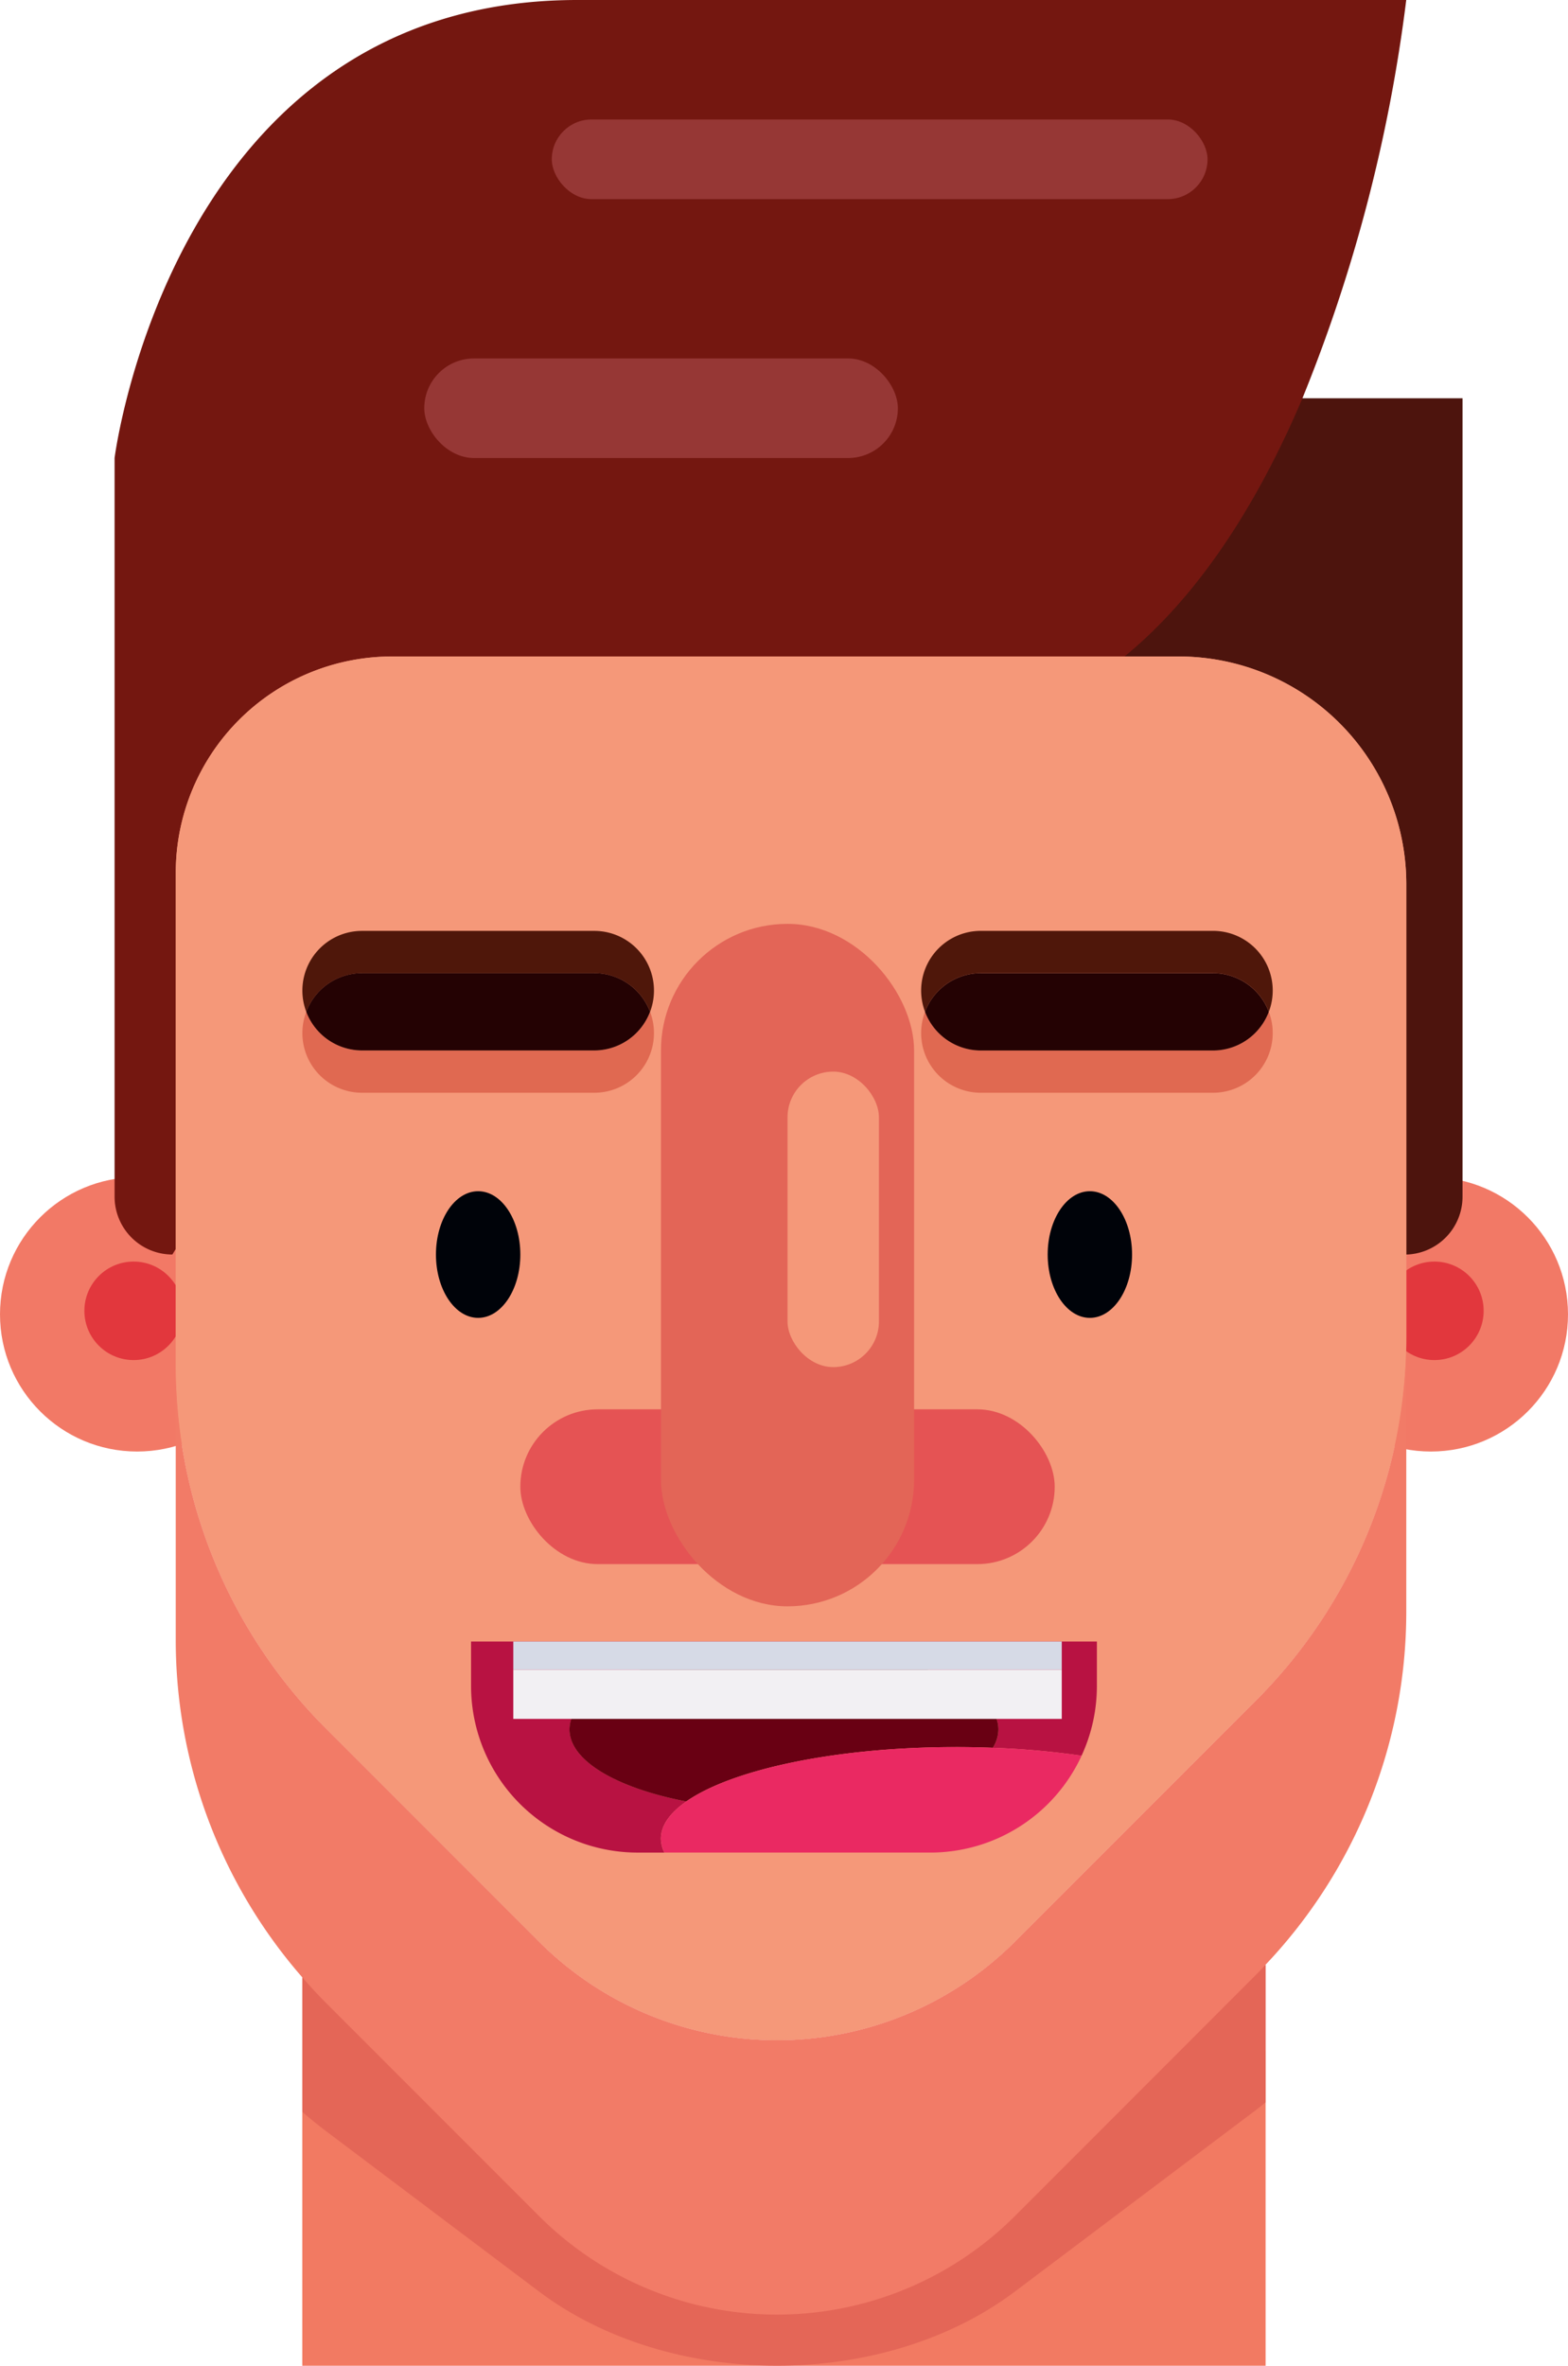 <svg xmlns="http://www.w3.org/2000/svg" width="125.764" height="189.63" viewBox="0 0 125.764 189.63">
  <g id="Group_305" data-name="Group 305" transform="translate(-1147.904 -40.824)">
    <circle id="Ellipse_79" data-name="Ellipse 79" cx="10.997" cy="10.997" r="10.997" transform="translate(1251.674 135.181)" fill="#f27966"/>
    <circle id="Ellipse_80" data-name="Ellipse 80" cx="10.997" cy="10.997" r="10.997" transform="translate(1147.904 135.181)" fill="#f27966"/>
    <circle id="Ellipse_81" data-name="Ellipse 81" cx="3.948" cy="3.948" r="3.948" transform="translate(1154.672 141.948)" fill="#e2373d"/>
    <circle id="Ellipse_82" data-name="Ellipse 82" cx="3.948" cy="3.948" r="3.948" transform="translate(1259.006 141.948)" fill="#e2373d"/>
    <path id="Path_981" data-name="Path 981" d="M1266.337,124.362l32.079-26.932h18.433v64a4.639,4.639,0,0,1-4.639,4.639h-1.205Z" transform="translate(-51.641 -24.682)" fill="#4d140d"/>
    <path id="Path_982" data-name="Path 982" d="M1164.2,136.746V77.537s4.639-36.713,37.111-36.713H1267.8a125.94,125.94,0,0,1-8.364,32.017c-5.932,13.891-15.787,27.042-31.84,27.042-34.019,0-58.759,41.5-58.759,41.5h0A4.639,4.639,0,0,1,1164.2,136.746Z" transform="translate(-7.106 0)" fill="#741710"/>
    <path id="Path_983" data-name="Path 983" d="M1253.342,134.133h-63.1a17.339,17.339,0,0,0-17.339,17.339v39.5a41.131,41.131,0,0,0,12.047,29.084l17.079,17.079a27,27,0,0,0,38.188,0l19.334-19.334A41.13,41.13,0,0,0,1271.6,188.72V152.39A18.257,18.257,0,0,0,1253.342,134.133Z" transform="translate(-10.901 -40.686)" fill="#fa9979"/>
    <path id="Path_984" data-name="Path 984" d="M1253.342,134.133h-63.1a17.339,17.339,0,0,0-17.339,17.339v39.5a41.131,41.131,0,0,0,12.047,29.084l17.079,17.079a27,27,0,0,0,38.188,0l19.334-19.334A41.13,41.13,0,0,0,1271.6,188.72V152.39A18.257,18.257,0,0,0,1253.342,134.133Z" transform="translate(-10.901 -40.686)" fill="#f59879"/>
    <path id="Path_985" data-name="Path 985" d="M1302.309,187.735H1283.7a4.791,4.791,0,0,1-4.481-3.1,4.784,4.784,0,0,0,4.481,6.486h18.611a4.784,4.784,0,0,0,4.481-6.486A4.79,4.79,0,0,1,1302.309,187.735Z" transform="translate(-57.12 -62.705)" fill="#e06951"/>
    <path id="Path_986" data-name="Path 986" d="M1214.309,187.735H1195.7a4.791,4.791,0,0,1-4.481-3.1,4.783,4.783,0,0,0,4.481,6.486h18.611a4.783,4.783,0,0,0,4.481-6.486A4.791,4.791,0,0,1,1214.309,187.735Z" transform="translate(-18.749 -62.705)" fill="#e06951"/>
    <path id="Path_987" data-name="Path 987" d="M1283.7,176.517h18.611a4.79,4.79,0,0,1,4.481,3.1,4.784,4.784,0,0,0-4.481-6.486H1283.7a4.784,4.784,0,0,0-4.481,6.486A4.791,4.791,0,0,1,1283.7,176.517Z" transform="translate(-57.12 -57.691)" fill="#4f170a"/>
    <path id="Path_988" data-name="Path 988" d="M1283.94,185.337h18.611a4.79,4.79,0,0,0,4.481-3.1,4.79,4.79,0,0,0-4.481-3.1H1283.94a4.791,4.791,0,0,0-4.481,3.1A4.791,4.791,0,0,0,1283.94,185.337Z" transform="translate(-57.362 -60.307)" fill="#240203"/>
    <path id="Path_989" data-name="Path 989" d="M1214.309,173.133H1195.7a4.783,4.783,0,0,0-4.481,6.486,4.791,4.791,0,0,1,4.481-3.1h18.611a4.791,4.791,0,0,1,4.481,3.1,4.783,4.783,0,0,0-4.481-6.486Z" transform="translate(-18.749 -57.691)" fill="#4f170a"/>
    <path id="Path_990" data-name="Path 990" d="M1214.551,179.133H1195.94a4.791,4.791,0,0,0-4.481,3.1,4.791,4.791,0,0,0,4.481,3.1h18.611a4.791,4.791,0,0,0,4.481-3.1A4.791,4.791,0,0,0,1214.551,179.133Z" transform="translate(-18.991 -60.307)" fill="#240203"/>
    <ellipse id="Ellipse_83" data-name="Ellipse 83" cx="3.384" cy="5.076" rx="3.384" ry="5.076" transform="translate(1231.935 136.309)" fill="#000309"/>
    <ellipse id="Ellipse_84" data-name="Ellipse 84" cx="3.384" cy="5.076" rx="3.384" ry="5.076" transform="translate(1182.87 136.309)" fill="#000309"/>
    <path id="Path_991" data-name="Path 991" d="M1248.066,356.927c-10.546,5.688-27.643,5.688-38.188,0l-17.078-9.212c-.66-.356-1.285-.726-1.9-1.1v24.72h77.263V346.064c-.255.145-.5.293-.767.435Z" transform="translate(-18.749 -140.878)" fill="#f27a62"/>
    <path id="Path_992" data-name="Path 992" d="M1267.4,320.671l-19.334,14.552c-10.546,7.937-27.643,7.937-38.188,0L1192.8,322.369c-.66-.5-1.285-1.014-1.9-1.54v11.036c.61.526,1.236,1.043,1.9,1.54l17.078,12.854c10.545,7.937,27.642,7.937,38.188,0l19.334-14.552c.263-.2.512-.4.767-.607V320.064C1267.912,320.266,1267.663,320.473,1267.4,320.671Z" transform="translate(-18.749 -121.758)" fill="#e46657"/>
    <path id="Path_993" data-name="Path 993" d="M1240.217,279.342a27,27,0,0,1-38.188,0l-17.079-17.079A41.131,41.131,0,0,1,1172.9,233.18v21.995a41.121,41.121,0,0,0,10.151,27.038c.61.7,1.236,1.386,1.9,2.045l17.079,17.079a27,27,0,0,0,38.188,0L1259.552,282c.263-.263.512-.537.767-.806a41.121,41.121,0,0,0,11.279-28.277V230.924a41.13,41.13,0,0,1-12.046,29.084Z" transform="translate(-10.901 -82.89)" fill="#f27b67"/>
    <rect id="Rectangle_1570" data-name="Rectangle 1570" width="52.596" height="6.385" rx="3.192" transform="translate(1192.16 50.401)" fill="#963735"/>
    <rect id="Rectangle_1571" data-name="Rectangle 1571" width="37.986" height="7.981" rx="3.99" transform="translate(1181.933 69.556)" fill="#963735"/>
    <path id="Path_994" data-name="Path 994" d="M1232.161,286.955c-5.557-1.075-9.362-3.255-9.362-5.772,0-3.582,7.7-6.486,17.2-6.486s17.2,2.9,17.2,6.486a2.787,2.787,0,0,1-.448,1.468,67.778,67.778,0,0,1,7.116.634,13.3,13.3,0,0,0,1.228-5.594v-3.558H1214.9v3.558a13.361,13.361,0,0,0,13.362,13.361h2.145a2.508,2.508,0,0,1-.28-1.128C1230.131,288.867,1230.86,287.863,1232.161,286.955Z" transform="translate(-29.214 -101.73)" fill="#b81242"/>
    <path id="Path_995" data-name="Path 995" d="M1246.1,275.133c-9.5,0-17.2,2.9-17.2,6.486,0,2.517,3.805,4.7,9.362,5.772,3.683-2.569,11.99-4.362,21.656-4.362.995,0,1.973.021,2.936.058a2.787,2.787,0,0,0,.448-1.468C1263.306,278.037,1255.605,275.133,1246.1,275.133Z" transform="translate(-35.319 -102.166)" fill="#690013"/>
    <path id="Path_996" data-name="Path 996" d="M1268.527,289.191c-.963-.037-1.941-.058-2.936-.058-9.666,0-17.974,1.793-21.656,4.362-1.3.908-2.03,1.912-2.03,2.969a2.512,2.512,0,0,0,.28,1.128h21.325a13.361,13.361,0,0,0,12.133-7.767A67.776,67.776,0,0,0,1268.527,289.191Z" transform="translate(-40.987 -108.271)" fill="#ea2962"/>
    <rect id="Rectangle_1572" data-name="Rectangle 1572" width="42.861" height="12.407" rx="6.204" transform="translate(1189.638 153.792)" fill="#e55354"/>
    <rect id="Rectangle_1573" data-name="Rectangle 1573" width="43.989" height="2.256" transform="translate(1189.074 172.403)" fill="#d6dae6"/>
    <rect id="Rectangle_1574" data-name="Rectangle 1574" width="43.989" height="3.948" transform="translate(1189.074 174.658)" fill="#f2f0f3"/>
    <rect id="Rectangle_1575" data-name="Rectangle 1575" width="20.303" height="54.705" rx="10.151" transform="translate(1200.917 114.878)" fill="#e36557"/>
    <rect id="Rectangle_1576" data-name="Rectangle 1576" width="7.332" height="23.687" rx="3.666" transform="translate(1211.069 126.721)" fill="#f59879"/>
  </g>
</svg>
